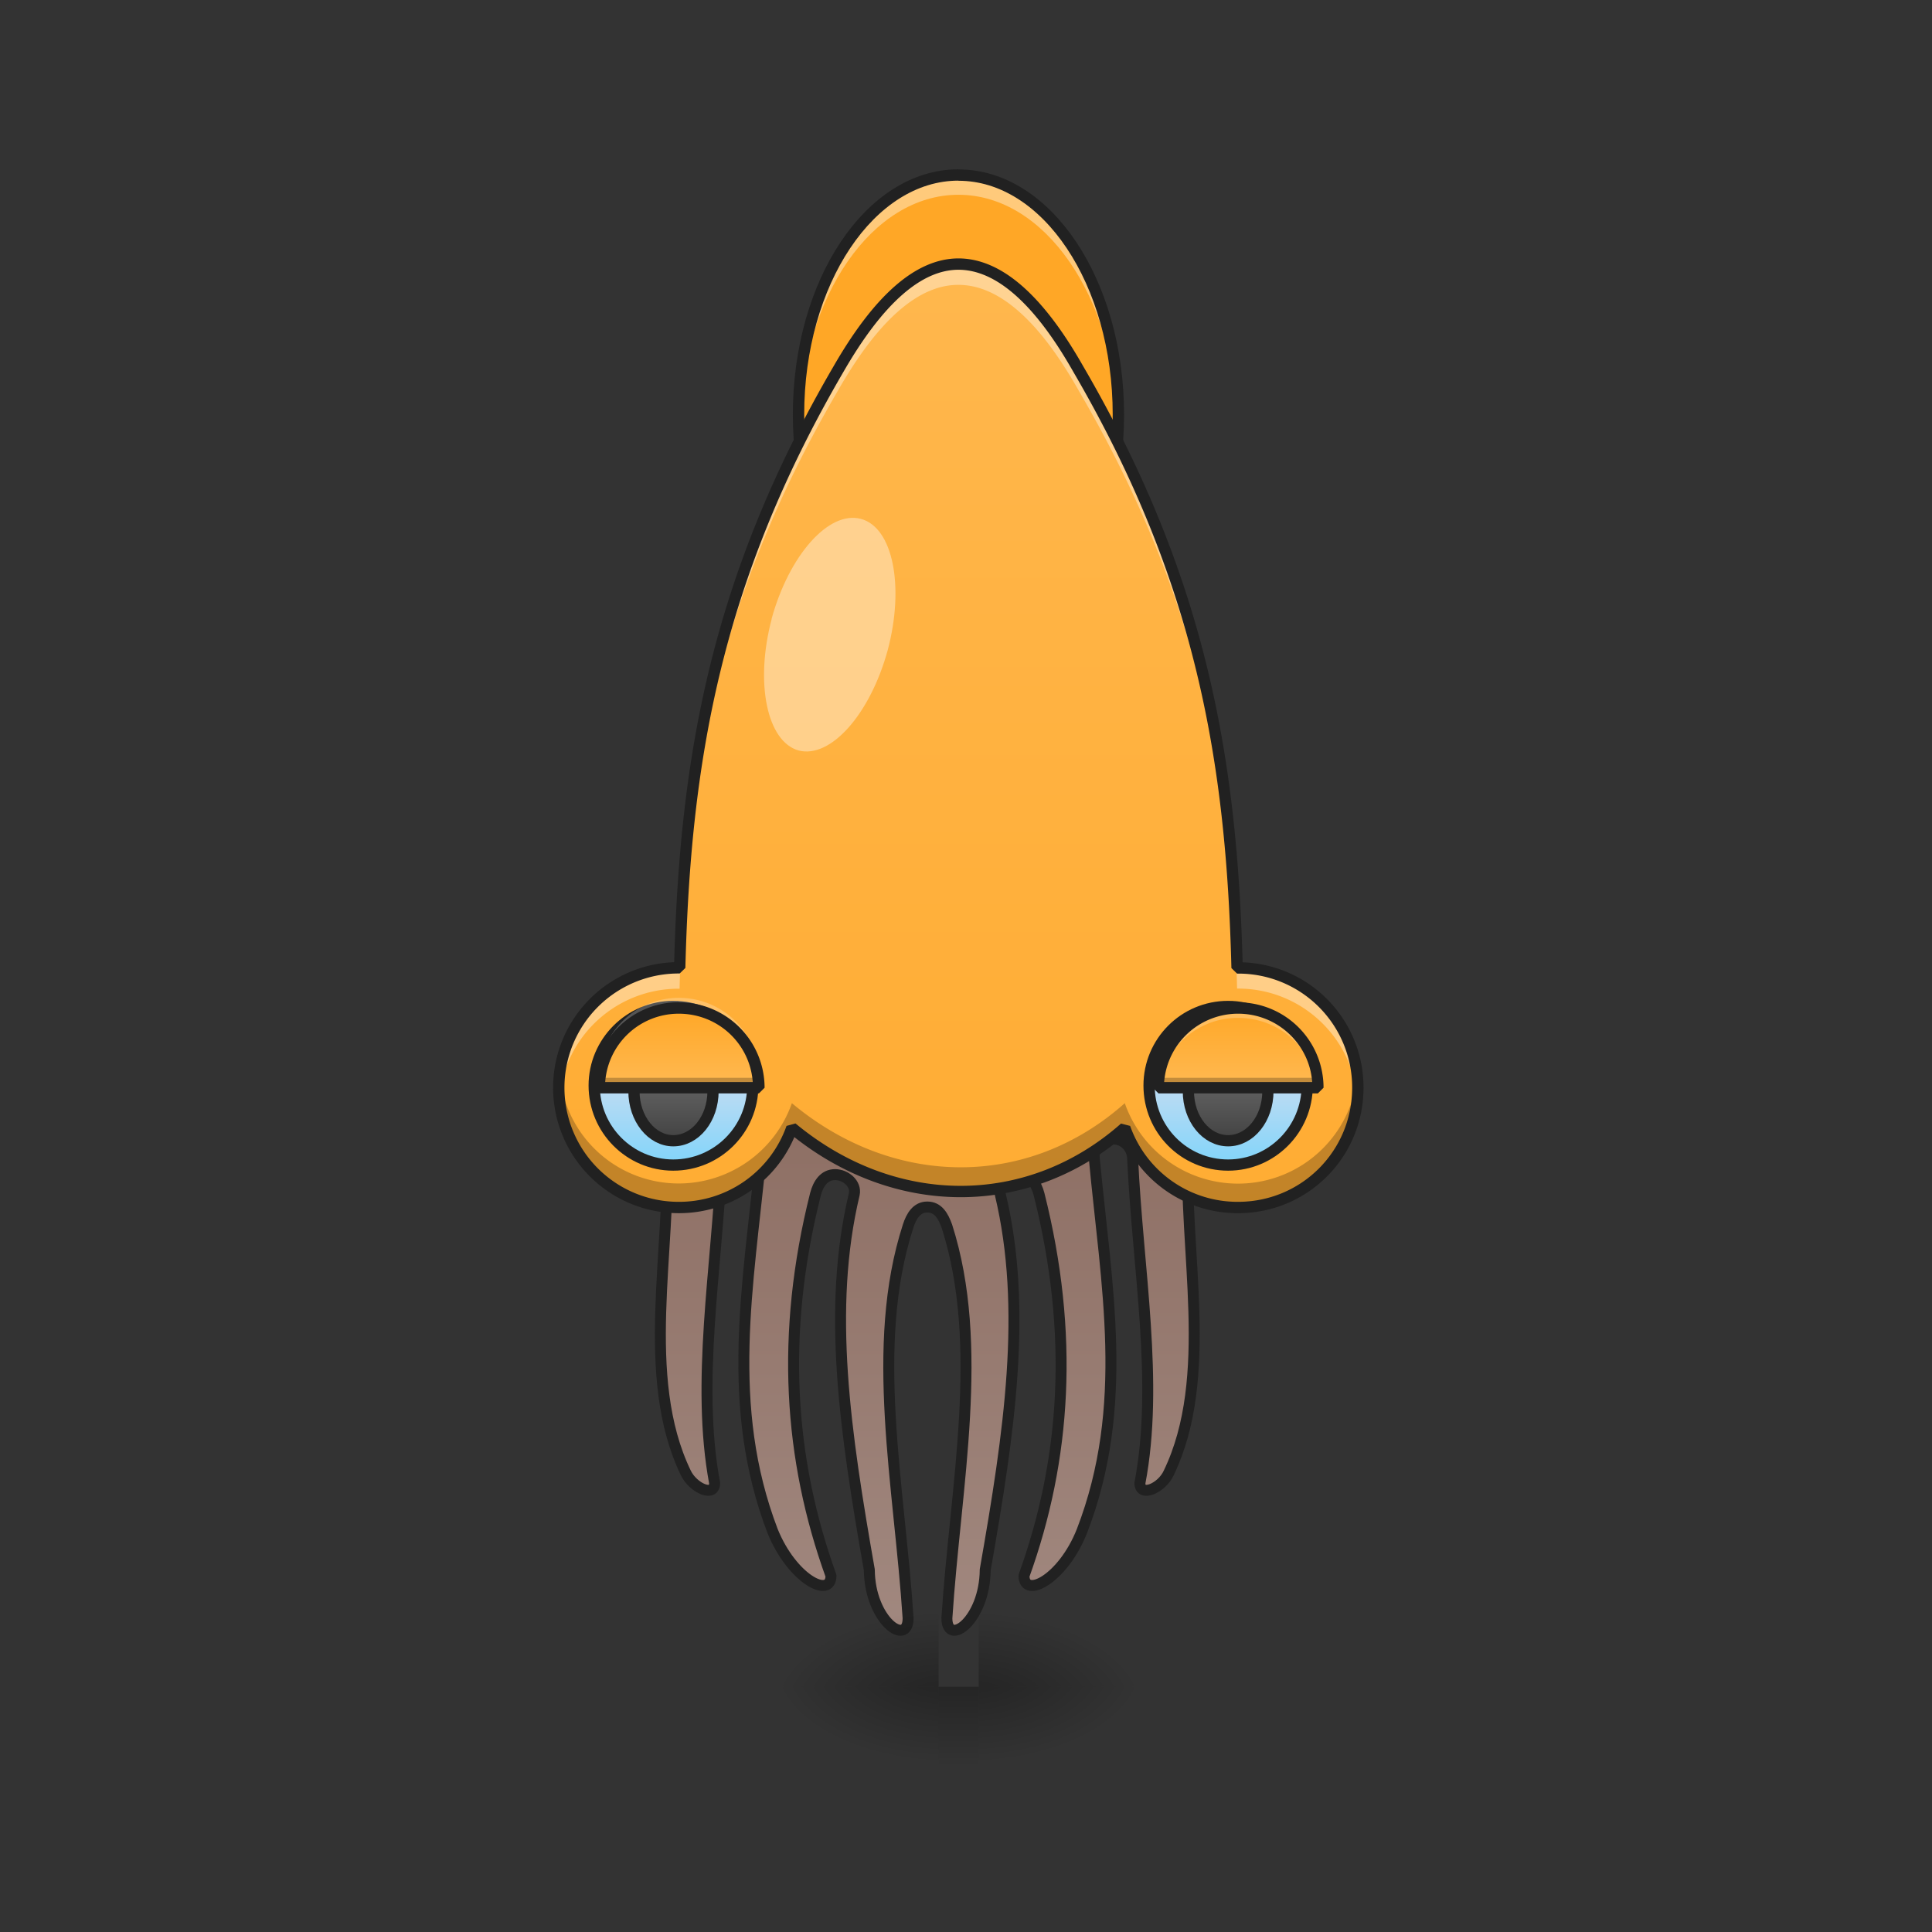 <svg height="16pt" viewBox="0 0 16 16" width="16pt" xmlns="http://www.w3.org/2000/svg" xmlns:xlink="http://www.w3.org/1999/xlink"><rect x="0" y="0" width="16" height="16" fill="#333333" stroke="none"/><linearGradient id="a" gradientTransform="matrix(-1 0 0 1 1920 74.331)" gradientUnits="userSpaceOnUse" x1="960" x2="960" y1="1060.787" y2="1615.118"><stop offset="0" stop-color="#8d6e63"/><stop offset="1" stop-color="#a1887f"/></linearGradient><linearGradient id="b" gradientUnits="userSpaceOnUse" x1="7.938" x2="7.938" y1="13.97" y2="14.631"><stop offset="0" stop-opacity=".275"/><stop offset="1" stop-opacity="0"/></linearGradient><linearGradient id="c"><stop offset="0" stop-opacity=".314"/><stop offset=".222" stop-opacity=".275"/><stop offset="1" stop-opacity="0"/></linearGradient><radialGradient id="d" cx="450.909" cy="189.579" gradientTransform="matrix(0 -.039 -.07 0 21.27 31.75)" gradientUnits="userSpaceOnUse" r="21.167" xlink:href="#c"/><radialGradient id="e" cx="450.909" cy="189.579" gradientTransform="matrix(0 .039 .07 0 -5.393 -3.81)" gradientUnits="userSpaceOnUse" r="21.167" xlink:href="#c"/><radialGradient id="f" cx="450.909" cy="189.579" gradientTransform="matrix(0 -.039 .07 0 -5.393 31.75)" gradientUnits="userSpaceOnUse" r="21.167" xlink:href="#c"/><radialGradient id="g" cx="450.909" cy="189.579" gradientTransform="matrix(0 .039 -.07 0 21.27 -3.81)" gradientUnits="userSpaceOnUse" r="21.167" xlink:href="#c"/><linearGradient id="h"><stop offset="0" stop-color="#ffa726"/><stop offset="1" stop-color="#ffb74d"/></linearGradient><linearGradient id="i" gradientUnits="userSpaceOnUse" x1="7.939" x2="7.939" xlink:href="#h" y1="13.941" y2="2.229"/><linearGradient id="j"><stop offset="0" stop-color="#81d4fa"/><stop offset="1" stop-color="#fce4ec"/></linearGradient><linearGradient id="k" gradientUnits="userSpaceOnUse" x1="179.917" x2="179.917" xlink:href="#j" y1="94.417" y2="52.084"/><linearGradient id="l" gradientUnits="userSpaceOnUse" x1="328.083" x2="328.083" xlink:href="#j" y1="94.417" y2="52.084"/><linearGradient id="m"><stop offset="0" stop-color="#424242"/><stop offset="1" stop-color="#616161"/></linearGradient><linearGradient id="n" gradientUnits="userSpaceOnUse" x1="328.083" x2="328.083" xlink:href="#m" y1="87.979" y2="73.25"/><linearGradient id="o" gradientUnits="userSpaceOnUse" x1="10.255" x2="10.255" xlink:href="#h" y1="8.348" y2="8.927"/><linearGradient id="p" gradientUnits="userSpaceOnUse" x1="179.916" x2="179.916" xlink:href="#m" y1="87.979" y2="73.25"/><linearGradient id="q" gradientUnits="userSpaceOnUse" x1="5.625" x2="5.625" xlink:href="#h" y1="8.348" y2="8.927"/><path d="m679.778 1109.658c0 19.368 9.448 56.215 10.392 75.583 5.197 107.234-28.343 239.977 19.841 339.653 7.558 15.589 29.76 25.51 29.76 10.393-19.367-103.928 2.363-222.027 7.56-336.346.472-10.865 8.975-19.84 19.84-19.84 11.337 0 21.258 8.975 20.313 19.84-12.755 131.798-37.32 256.038 12.282 385.947 20.313 50.074 60.467 70.387 60.467 46.295-43.46-120.461-52.436-250.37-16.062-394.923 2.835-10.865 8.976-20.313 20.313-20.313 10.866 0 22.203 9.448 19.841 20.313-28.344 119.044-9.448 246.118 15.59 388.782.472 52.908 40.153 80.307 40.153 50.074-8.976-137.94-40.154-281.548 0-405.788 3.307-10.393 8.975-19.841 19.84-19.841 11.338 0 16.534 9.448 20.313 19.84 39.682 124.24 8.976 267.85 0 405.789 0 30.233 39.21 2.834 39.682-50.074 25.037-142.664 43.932-269.738 15.589-388.782-2.362-10.865 8.975-20.313 20.313-20.313 10.865 0 17.006 9.448 19.84 20.313 36.375 144.553 27.872 274.462-15.589 394.923 0 24.092 40.154 3.78 59.995-46.295 50.074-129.909 25.037-254.149 12.754-385.947-1.417-10.865 8.976-19.84 19.84-19.84 10.866 0 19.37 8.975 19.842 19.84 5.196 114.32 27.398 232.418 7.558 336.346 0 15.116 22.675 5.196 29.76-10.393 48.185-99.676 14.645-232.419 20.314-339.653.945-19.368 9.92-56.215 9.92-75.583zm0 0" fill="url(#a)" stroke="#212121" stroke-linecap="square" stroke-linejoin="bevel" stroke-width="11.339" transform="matrix(.008 0 -0 .008 0 0)"/><path d="m7.773 13.969h.332v.644h-.332zm0 0" fill="url(#b)"/><path d="m8.105 13.969h1.32v-.66h-1.32zm0 0" fill="url(#d)"/><path d="m7.773 13.969h-1.323v.664h1.324zm0 0" fill="url(#e)"/><path d="m7.773 13.969h-1.323v-.66h1.324zm0 0" fill="url(#f)"/><path d="m8.105 13.969h1.32v.664h-1.32zm0 0" fill="url(#g)"/><path d="m7.938 1.45c.73 0 1.324.886 1.324 1.984 0 1.093-.594 1.984-1.325 1.984-.73 0-1.324-.89-1.324-1.984 0-1.098.594-1.985 1.324-1.985zm0 0" fill="#ffa726"/><path d="m7.938 1.45c-.731 0-1.325.882-1.325 1.984 0 .027.004.054.004.082.028-1.063.606-1.903 1.32-1.903.715 0 1.293.84 1.325 1.903v-.082c0-1.102-.59-1.985-1.325-1.985zm0 0" fill="#fff" fill-opacity=".392"/><path d="m7.938 1.45c.73 0 1.324.886 1.324 1.984 0 1.093-.594 1.984-1.324 1.984-.731 0-1.325-.89-1.325-1.984 0-1.098.594-1.985 1.325-1.985zm0 0" fill="none" stroke="#212121" stroke-linecap="square" stroke-linejoin="bevel" stroke-width=".094"/><path d="m7.938 2.188c-.329 0-.66.289-.993.867-1.027 1.761-1.273 3.261-1.316 4.96h-.009a.991.991 0 1 0 0 1.985.99.99 0 0 0 .938-.66c.843.7 1.957.707 2.757 0a.99.99 0 0 0 .938.66c.55 0 .992-.441.992-.992a.989.989 0 0 0 -.992-.992h-.008c-.043-1.7-.289-3.2-1.316-4.961-.328-.578-.66-.868-.992-.868zm0 0" fill="url(#i)"/><g stroke="#212121" stroke-linecap="square" stroke-linejoin="bevel"><path d="m179.858 52.1c11.749 0 21.248 9.499 21.248 21.122 0 11.75-9.5 21.248-21.248 21.248-11.624 0-21.123-9.499-21.123-21.248 0-11.623 9.499-21.123 21.123-21.123zm0 0" fill="url(#k)" stroke-width="3" transform="matrix(.031 0 0 .031 0 6.72)"/><path d="m328.094 52.1c11.624 0 21.123 9.499 21.123 21.122 0 11.75-9.5 21.248-21.123 21.248-11.75 0-21.123-9.499-21.123-21.248 0-11.623 9.374-21.123 21.123-21.123zm0 0" fill="url(#l)" stroke-width="3" transform="matrix(.031 0 0 .031 0 6.72)"/><path d="m328.094 61.474c5.874 0 10.624 5.999 10.624 13.248 0 7.375-4.75 13.25-10.624 13.25-5.875 0-10.624-5.875-10.624-13.25 0-7.249 4.75-13.248 10.624-13.248zm0 0" fill="url(#n)" stroke-width="3" transform="matrix(.031 0 0 .031 0 6.72)"/></g><path d="m10.254 8.348a.657.657 0 0 0 -.66.66h1.32a.657.657 0 0 0 -.66-.66zm0 0" fill="url(#o)"/><path d="m179.858 61.474c5.874 0 10.624 5.999 10.624 13.248 0 7.375-4.75 13.25-10.624 13.25-5.75 0-10.5-5.875-10.5-13.25 0-7.249 4.75-13.248 10.5-13.248zm0 0" fill="url(#p)" stroke="#212121" stroke-linecap="square" stroke-linejoin="bevel" stroke-width="3" transform="matrix(.031 0 0 .031 0 6.72)"/><path d="m10.254 8.348a.657.657 0 0 0 -.66.66h.004a.656.656 0 0 1 .656-.578c.34 0 .617.25.656.578h.004a.657.657 0 0 0 -.66-.66zm0 0" fill="#fff" fill-opacity=".235"/><path d="m9.598 8.926c-.004.027-.004.054-.004.082h1.32c0-.028 0-.055-.004-.082zm0 0" fill-opacity=".235"/><path d="m10.254 8.3a.707.707 0 0 0 -.707.708l.047.047h1.32l.047-.047a.707.707 0 0 0 -.707-.707zm0 .095c.324 0 .59.25.613.566h-1.226a.614.614 0 0 1 .613-.566zm0 0" fill="#212121"/><path d="m5.621 8.348a.66.66 0 0 0 -.66.66h1.324a.66.66 0 0 0 -.664-.66zm0 0" fill="url(#q)"/><path d="m5.621 8.348a.66.66 0 0 0 -.66.66h.004a.663.663 0 1 1 1.316 0h.004a.66.66 0 0 0 -.664-.66zm0 0" fill="#fff" fill-opacity=".235"/><path d="m4.965 8.926c0 .027-.004.054-.004.082h1.324c0-.028-.004-.055-.004-.082zm0 0" fill-opacity=".235"/><path d="m5.621 8.3a.707.707 0 0 0 -.707.708l.047.047h1.324l.047-.047a.708.708 0 0 0 -.71-.707zm0 .095c.328 0 .59.25.613.566h-1.222a.61.61 0 0 1 .61-.566zm0 0" fill="#212121"/><path d="m6.39 5.125c.145-.527.473-.898.739-.828s.363.558.223 1.086c-.145.531-.473.902-.739.832-.261-.074-.363-.559-.222-1.09zm0 0" fill="#fff" fill-opacity=".392"/><path d="m4.637 8.906a.991.991 0 0 0 .983 1.094.99.99 0 0 0 .938-.66c.843.7 1.957.707 2.757 0a.99.99 0 0 0 .938.66c.55 0 .992-.441.992-.992 0-.031 0-.067-.004-.102a.993.993 0 0 1 -1.926.23c-.8.712-1.914.704-2.757 0a.994.994 0 0 1 -.938.665.989.989 0 0 1 -.984-.895zm0 0" fill-opacity=".235"/><path d="m7.938 2.188c-.329 0-.66.289-.993.867-1.027 1.761-1.273 3.261-1.316 4.96h-.009a.991.991 0 0 0 -.992.993c0 .031.004.058.004.086a.991.991 0 0 1 .988-.906h.008c.043-1.704.289-3.204 1.316-4.961.332-.579.664-.868.992-.868.333 0 .665.29.993.868 1.027 1.757 1.273 3.257 1.316 4.96h.008c.52 0 .945.399.988.907.004-.028.004-.055.004-.086a.989.989 0 0 0 -.992-.992h-.008c-.043-1.7-.289-3.2-1.316-4.961-.328-.578-.66-.868-.992-.868zm0 0" fill="#fff" fill-opacity=".392"/><path d="m7.938 2.187c-.329 0-.66.29-.993.868-1.027 1.761-1.273 3.261-1.316 4.96h-.009a.991.991 0 1 0 0 1.985.99.99 0 0 0 .938-.66c.843.7 1.957.707 2.757 0a.99.99 0 0 0 .938.66c.55 0 .992-.441.992-.992a.989.989 0 0 0 -.992-.992h-.008c-.043-1.7-.289-3.2-1.316-4.961-.328-.578-.66-.868-.992-.868zm0 0" fill="none" stroke="#212121" stroke-linecap="square" stroke-linejoin="bevel" stroke-width=".094"/></svg>